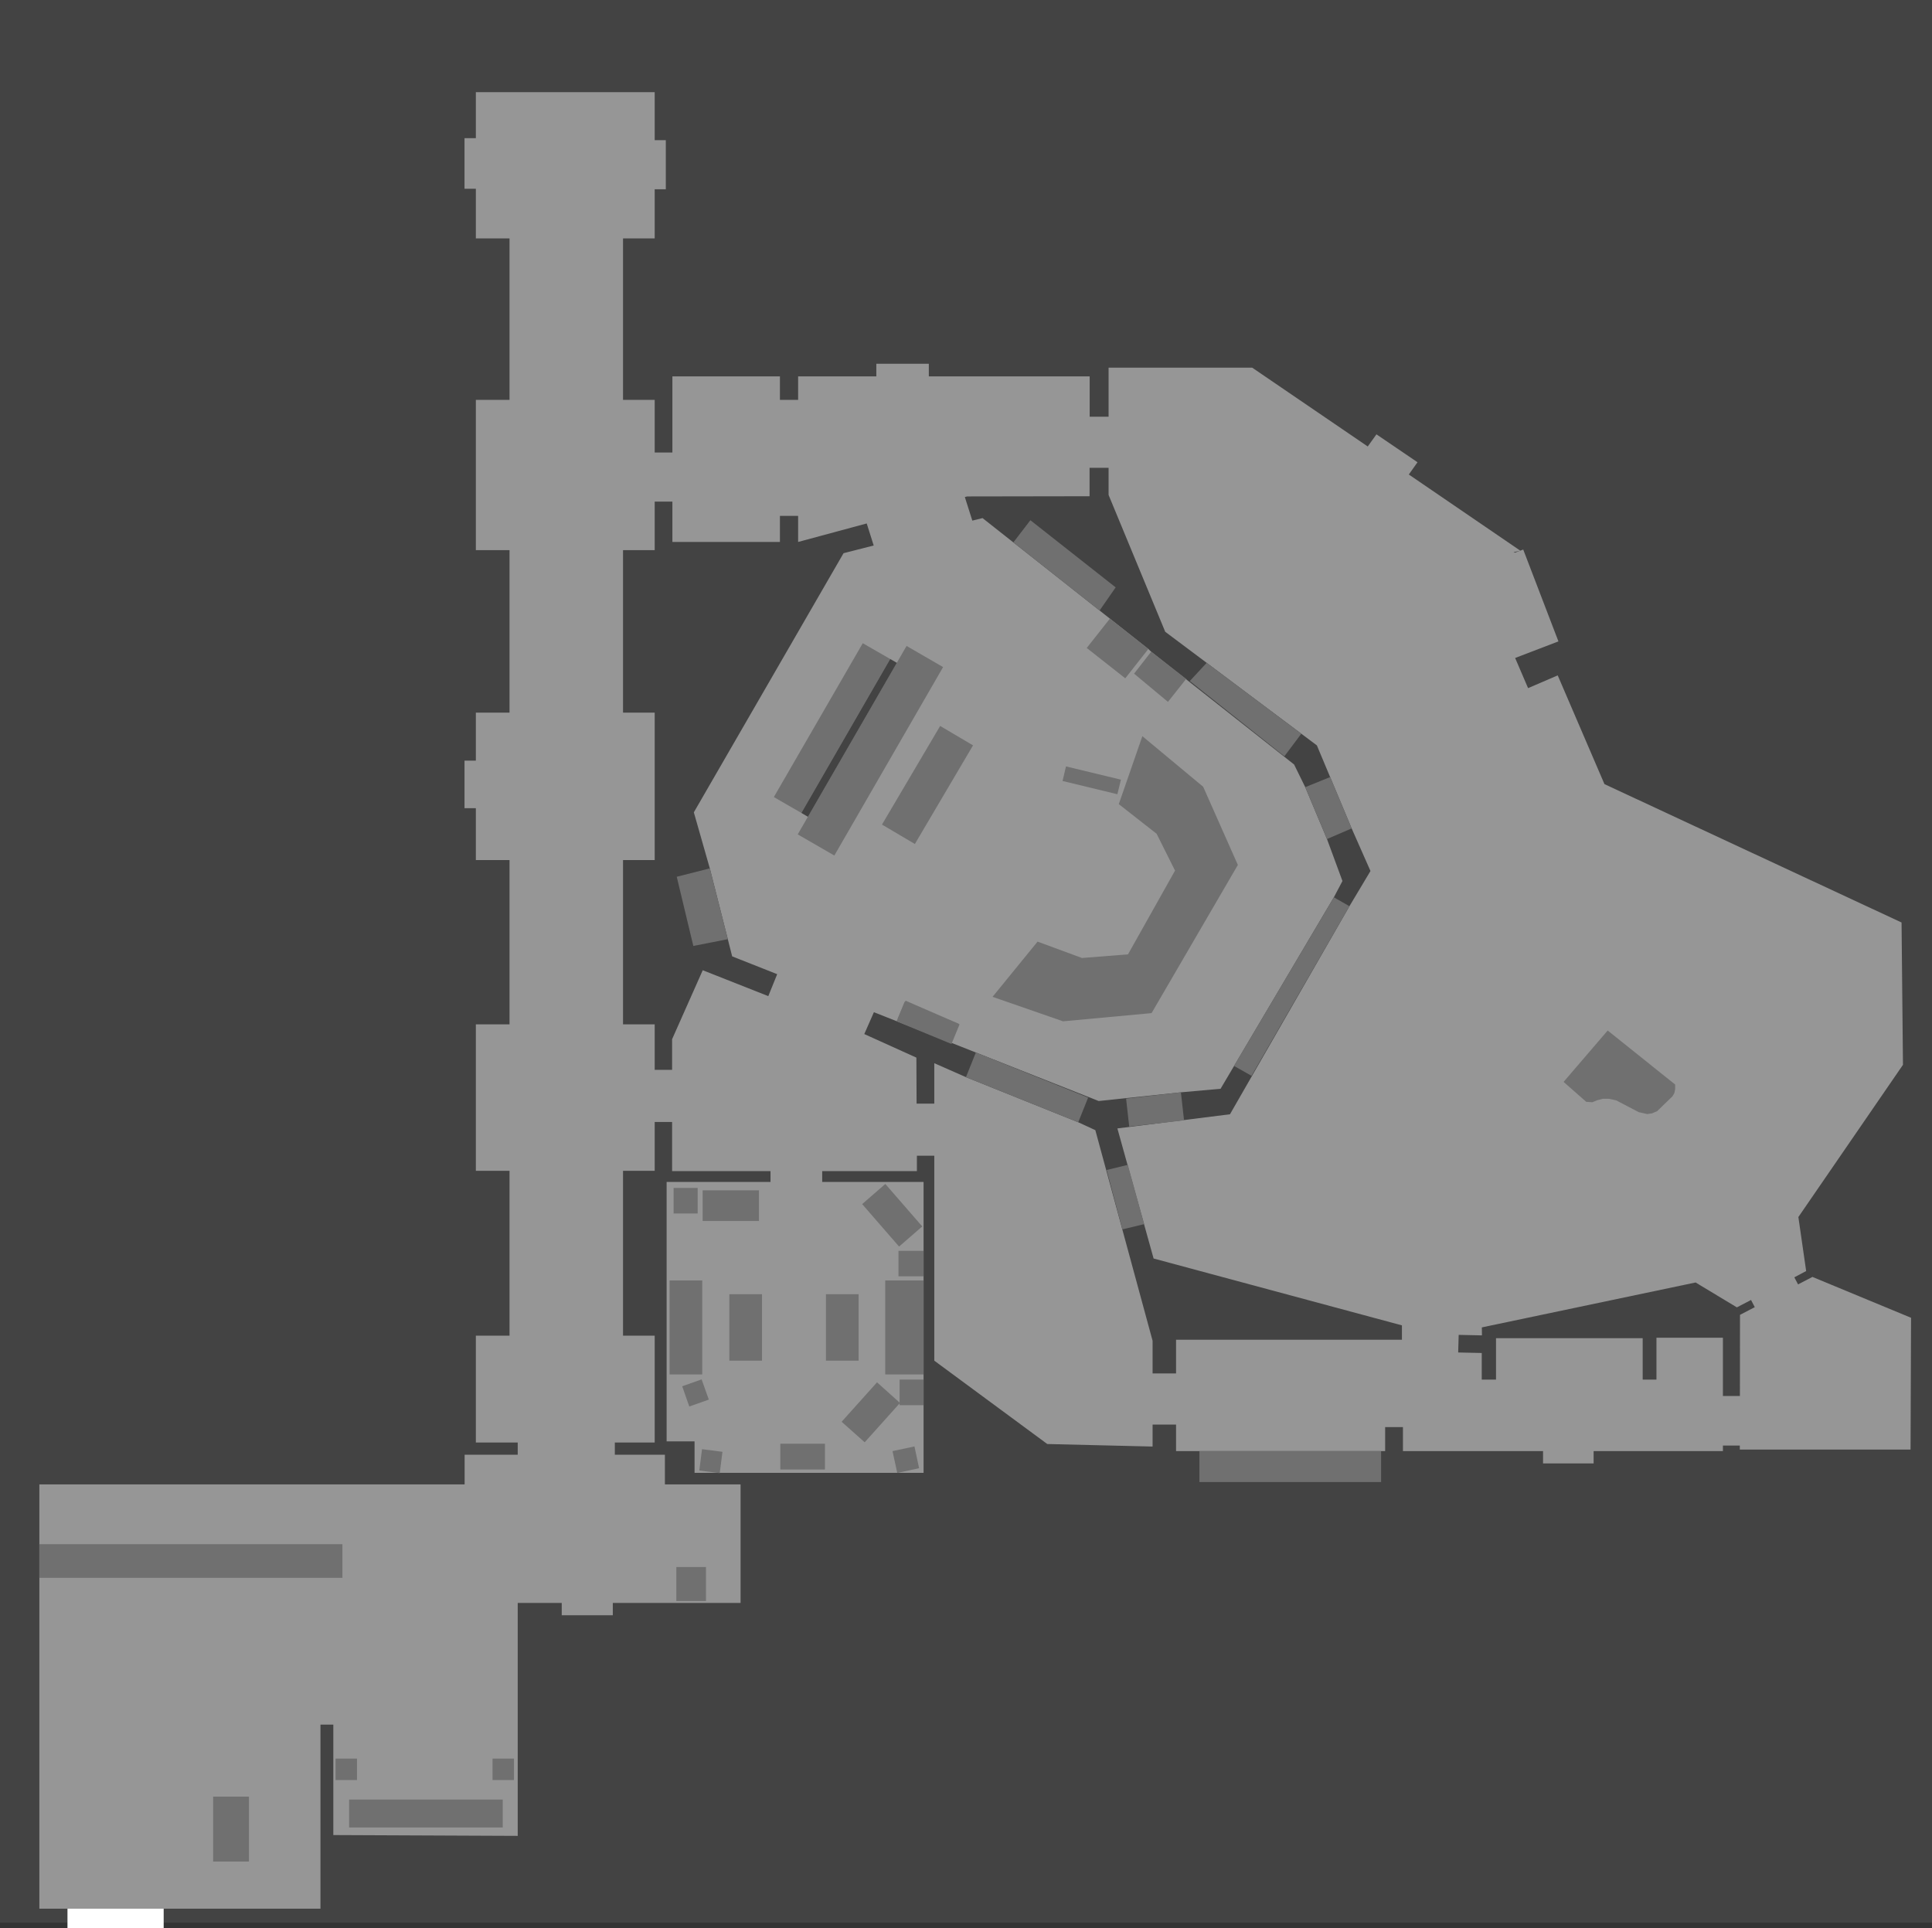 <?xml version="1.0" encoding="UTF-8" standalone="no"?>
<svg xmlns:ffdec="https://www.free-decompiler.com/flash" xmlns:xlink="http://www.w3.org/1999/xlink" ffdec:objectType="shape" height="953.15px" width="954.95px" xmlns="http://www.w3.org/2000/svg">
  <rect width="100%" height="100%" fill="#333333" stroke="none"/>
  <g transform="matrix(1.0, 0.0, 0.0, 1.0, 293.0, 484.85)">
    <path d="M661.95 -484.85 L661.95 465.55 -293.0 465.55 -293.0 -484.85 661.95 -484.85" fill="#434343" fill-rule="evenodd" stroke="none"/>
    <path d="M39.35 -216.95 L39.35 -236.9 30.6 -236.9 30.6 -212.9 14.95 -212.9 14.95 -132.6 30.6 -132.6 30.6 -59.7 14.95 -59.7 14.95 21.5 30.6 21.5 30.6 44.0 39.2 44.0 39.2 28.85 54.35 -5.25 86.75 7.55 91.15 -3.3 68.9 -12.1 57.85 -55.6 49.95 -83.3 123.95 -211.4 138.85 -215.2 135.4 -226.1 101.5 -216.95 101.5 -229.85 92.5 -229.85 92.5 -216.95 39.35 -216.95 M439.45 171.3 L439.5 175.25 428.0 175.0 427.75 183.7 439.4 183.95 439.4 197.1 446.45 197.1 446.45 176.65 518.95 176.65 518.95 197.1 525.75 197.1 525.75 176.4 558.6 176.4 558.6 205.2 567.0 205.2 567.05 165.1 574.35 161.3 572.5 157.75 565.5 161.4 545.1 149.1 439.45 171.3 M346.65 -106.95 L352.15 -95.75 362.9 -70.1 370.55 -49.35 366.3 -41.3 310.3 53.35 290.7 55.1 250.05 59.4 138.95 15.5 134.2 26.3 159.95 37.95 160.05 60.7 168.8 60.7 168.8 40.7 184.45 47.6 239.95 69.9 248.4 73.8 276.7 177.9 276.7 194.05 288.3 194.05 288.3 177.4 399.95 177.4 399.95 170.3 277.2 137.25 259.3 72.95 314.95 65.95 374.0 -36.9 384.4 -54.3 375.1 -75.35 357.9 -116.4 282.95 -172.55 254.95 -240.2 254.95 -253.6 245.55 -253.6 245.55 -239.55 185.0 -239.45 183.9 -239.15 187.6 -227.5 192.65 -228.75 274.6 -164.05 276.0 -162.7 346.65 -106.95 M383.05 -264.15 L387.35 -270.15 407.65 -256.35 403.35 -250.3 458.45 -212.65 455.15 -211.9 455.8 -211.65 458.45 -212.65 459.9 -213.2 477.3 -167.8 455.9 -159.6 462.3 -144.7 476.95 -151.0 500.05 -97.25 646.9 -28.85 647.6 41.5 595.9 116.75 599.75 143.45 593.9 146.55 595.75 150.05 602.85 146.35 651.6 166.55 651.35 231.7 566.95 231.7 566.95 229.7 558.6 229.7 558.6 232.45 494.7 232.45 494.7 238.55 469.7 238.55 469.7 232.45 400.45 232.45 400.45 220.6 391.65 220.6 391.65 232.45 288.3 232.45 288.3 219.35 276.7 219.35 276.7 230.2 224.65 228.95 168.8 187.75 168.8 86.45 160.2 86.45 160.2 94.05 113.4 94.05 113.4 99.4 163.5 99.4 163.5 243.2 50.3 243.2 50.3 227.65 36.5 227.65 36.5 99.4 87.85 99.4 87.85 94.05 39.2 94.05 39.2 69.75 30.6 69.75 30.6 93.9 14.95 93.9 14.95 175.4 30.6 175.4 30.6 228.2 10.9 228.2 10.9 234.25 35.65 234.25 35.65 248.9 73.05 248.9 73.05 307.5 9.9 307.5 9.9 313.6 -15.35 313.6 -15.35 307.5 -37.1 307.5 -37.1 422.65 -128.25 422.25 -128.25 367.65 -134.6 367.65 -134.6 458.65 -273.55 458.65 -273.55 248.9 -63.35 248.9 -63.35 234.25 -37.1 234.25 -37.1 228.2 -57.8 228.2 -57.8 175.4 -41.15 175.4 -41.15 93.9 -57.8 93.9 -57.8 21.5 -41.15 21.5 -41.15 -59.7 -57.8 -59.7 -57.8 -85.35 -63.4 -85.35 -63.4 -108.85 -57.8 -108.85 -57.8 -132.6 -41.15 -132.6 -41.15 -212.9 -57.8 -212.9 -57.8 -287.2 -41.15 -287.2 -41.15 -367.0 -57.8 -367.0 -57.8 -391.55 -63.4 -391.55 -63.4 -416.55 -57.8 -416.55 -57.8 -439.3 30.6 -439.3 30.6 -415.55 36.1 -415.55 36.1 -391.3 30.6 -391.3 30.6 -367.0 14.95 -367.0 14.95 -287.2 30.6 -287.2 30.6 -261.15 39.35 -261.15 39.35 -298.8 92.5 -298.8 92.5 -287.2 101.5 -287.2 101.5 -298.8 140.15 -298.8 140.15 -305.05 166.1 -305.05 166.1 -298.8 245.6 -298.8 245.6 -278.85 254.95 -278.85 254.95 -303.1 325.95 -303.1 383.05 -264.15" fill="#969696" fill-rule="evenodd" stroke="none"/>
    <path d="M-123.75 278.45 L-123.75 295.1 -273.55 295.1 -273.55 278.45 -123.75 278.45" fill="#707070" fill-rule="evenodd" stroke="none"/>
    <path d="M-169.95 435.35 L-187.65 435.35 -187.65 403.25 -169.95 403.25 -169.95 435.35" fill="#707070" fill-rule="evenodd" stroke="none"/>
    <path d="M-44.5 418.5 L-120.45 418.5 -120.45 404.7 -44.5 404.7 -44.5 418.5" fill="#707070" fill-rule="evenodd" stroke="none"/>
    <path d="M-116.55 384.45 L-116.55 395.05 -127.15 395.05 -127.15 384.45 -116.55 384.45" fill="#707070" fill-rule="evenodd" stroke="none"/>
    <path d="M-38.95 384.45 L-38.95 395.05 -49.55 395.05 -49.55 384.45 -38.95 384.45" fill="#707070" fill-rule="evenodd" stroke="none"/>
    <path d="M83.65 187.75 L67.5 187.75 67.5 154.9 83.65 154.9 83.65 187.75" fill="#707070" fill-rule="evenodd" stroke="none"/>
    <path d="M54.1 148.1 L54.1 194.55 37.95 194.55 37.95 148.1 54.1 148.1" fill="#707070" fill-rule="evenodd" stroke="none"/>
    <path d="M163.5 148.1 L163.5 194.55 144.55 194.55 144.55 148.1 163.5 148.1" fill="#707070" fill-rule="evenodd" stroke="none"/>
    <path d="M131.4 187.75 L115.25 187.75 115.25 154.9 131.4 154.9 131.4 187.75" fill="#707070" fill-rule="evenodd" stroke="none"/>
    <path d="M389.65 247.75 L299.85 247.75 299.85 232.45 389.65 232.45 389.65 247.75" fill="#707070" fill-rule="evenodd" stroke="none"/>
    <path d="M177.05 30.15 L150.75 18.7 154.6 9.8 180.95 21.25 177.05 30.15" fill="#707070" fill-rule="evenodd" stroke="none"/>
    <path d="M114.75 241.55 L92.7 241.55 92.7 228.8 114.75 228.8 114.75 241.55" fill="#707070" fill-rule="evenodd" stroke="none"/>
    <path d="M151.85 208.65 L134.4 228.1 123.0 217.95 140.5 198.45 151.85 208.65" fill="#707070" fill-rule="evenodd" stroke="none"/>
    <path d="M51.85 115.0 L39.95 115.0 39.95 102.35 51.85 102.35 51.85 115.0" fill="#707070" fill-rule="evenodd" stroke="none"/>
    <path d="M163.5 133.45 L163.5 146.05 151.1 146.05 151.1 133.45 163.5 133.45" fill="#707070" fill-rule="evenodd" stroke="none"/>
    <path d="M41.3 289.75 L55.95 289.75 55.95 306.55 41.3 306.55 41.3 289.75" fill="#707070" fill-rule="evenodd" stroke="none"/>
    <path d="M82.15 118.7 L54.3 118.7 54.3 103.55 82.15 103.55 82.15 118.7" fill="#707070" fill-rule="evenodd" stroke="none"/>
    <path d="M151.4 131.35 L133.15 110.35 144.6 100.4 162.85 121.4 151.4 131.35" fill="#707070" fill-rule="evenodd" stroke="none"/>
    <path d="M57.35 207.0 L47.7 210.4 44.2 200.4 53.8 197.0 57.35 207.0" fill="#707070" fill-rule="evenodd" stroke="none"/>
    <path d="M103.1 -83.0 L89.5 -90.85 133.45 -166.9 147.0 -159.1 103.1 -83.0" fill="#707070" fill-rule="evenodd" stroke="none"/>
    <path d="M155.1 -165.55 L173.15 -155.1 119.4 -61.95 101.3 -72.4 155.1 -165.55" fill="#707070" fill-rule="evenodd" stroke="none"/>
    <path d="M255.6 -179.05 L274.6 -164.05 263.2 -149.55 244.15 -164.55 255.6 -179.05" fill="#707070" fill-rule="evenodd" stroke="none"/>
    <path d="M207.9 -216.75 L216.3 -227.7 258.45 -194.5 250.5 -183.05 207.9 -216.75" fill="#707070" fill-rule="evenodd" stroke="none"/>
    <path d="M163.5 209.75 L151.65 209.75 151.65 197.1 163.5 197.1 163.5 209.75" fill="#707070" fill-rule="evenodd" stroke="none"/>
    <path d="M159.0 230.15 L161.3 240.9 150.5 243.25 148.15 232.45 159.0 230.15" fill="#707070" fill-rule="evenodd" stroke="none"/>
    <path d="M64.1 232.8 L62.75 243.35 52.65 242.05 54.0 231.5 64.1 232.8" fill="#707070" fill-rule="evenodd" stroke="none"/>
    <path d="M259.3 -92.25 L232.2 -98.8 233.9 -106.0 261.05 -99.45 259.3 -92.25" fill="#707070" fill-rule="evenodd" stroke="none"/>
    <path d="M301.7 -95.95 L318.85 -57.3 276.2 15.95 232.45 20.0 197.6 7.9 219.85 -19.4 241.8 -11.3 264.55 -13.1 287.8 -54.5 278.7 -72.7 260.0 -87.35 271.65 -120.95 301.7 -95.95" fill="#707070" fill-rule="evenodd" stroke="none"/>
    <path d="M177.3 31.2 L150.15 20.0 154.15 10.3 181.3 21.5 177.3 31.2" fill="#707070" fill-rule="evenodd" stroke="none"/>
    <path d="M239.95 69.9 L184.45 47.6 189.35 35.4 244.85 57.7 239.95 69.9" fill="#707070" fill-rule="evenodd" stroke="none"/>
    <path d="M272.55 120.25 L261.8 122.85 254.0 93.5 264.45 90.95 272.55 120.25" fill="#707070" fill-rule="evenodd" stroke="none"/>
    <path d="M41.5 -51.45 L57.85 -55.6 66.75 -20.6 49.7 -17.25 41.5 -51.45" fill="#707070" fill-rule="evenodd" stroke="none"/>
    <path d="M293.3 -149.25 L284.3 -137.9 267.55 -151.85 276.0 -162.7 293.3 -149.25" fill="#707070" fill-rule="evenodd" stroke="none"/>
    <path d="M350.2 -122.15 L341.85 -111.0 295.1 -148.2 303.45 -157.2 350.2 -122.15" fill="#707070" fill-rule="evenodd" stroke="none"/>
    <path d="M292.25 68.95 L265.15 72.05 263.6 58.2 290.7 55.1 292.25 68.95" fill="#707070" fill-rule="evenodd" stroke="none"/>
    <path d="M374.0 -36.9 L325.6 46.95 316.95 42.05 366.3 -41.3 374.0 -36.9" fill="#707070" fill-rule="evenodd" stroke="none"/>
    <path d="M375.1 -75.35 L362.9 -70.1 352.15 -95.75 364.5 -100.75 375.1 -75.35" fill="#707070" fill-rule="evenodd" stroke="none"/>
    <path d="M496.35 59.05 L494.05 60.0 491.05 59.8 479.85 49.95 501.65 24.55 535.0 51.25 535.0 53.55 534.6 55.5 533.65 57.1 526.05 64.45 523.55 65.5 521.15 65.85 517.0 64.9 505.8 59.05 502.2 58.3 499.2 58.3 496.35 59.05" fill="#707070" fill-rule="evenodd" stroke="none"/>
    <path d="M187.95 -116.4 L159.2 -67.65 142.95 -77.25 171.7 -126.0 187.95 -116.4" fill="#707070" fill-rule="evenodd" stroke="none"/>
    <path d="M147.0 -159.1 L150.3 -157.2 106.35 -81.1 103.1 -83.0 147.0 -159.1" fill="#434343" fill-rule="evenodd" stroke="none"/>
    <path d="M-259.65 458.65 L-212.1 458.65 -212.1 468.3 -259.65 468.3 -259.65 458.65" fill="#ffffff" fill-rule="evenodd" stroke="none"/>
  </g>
</svg>
